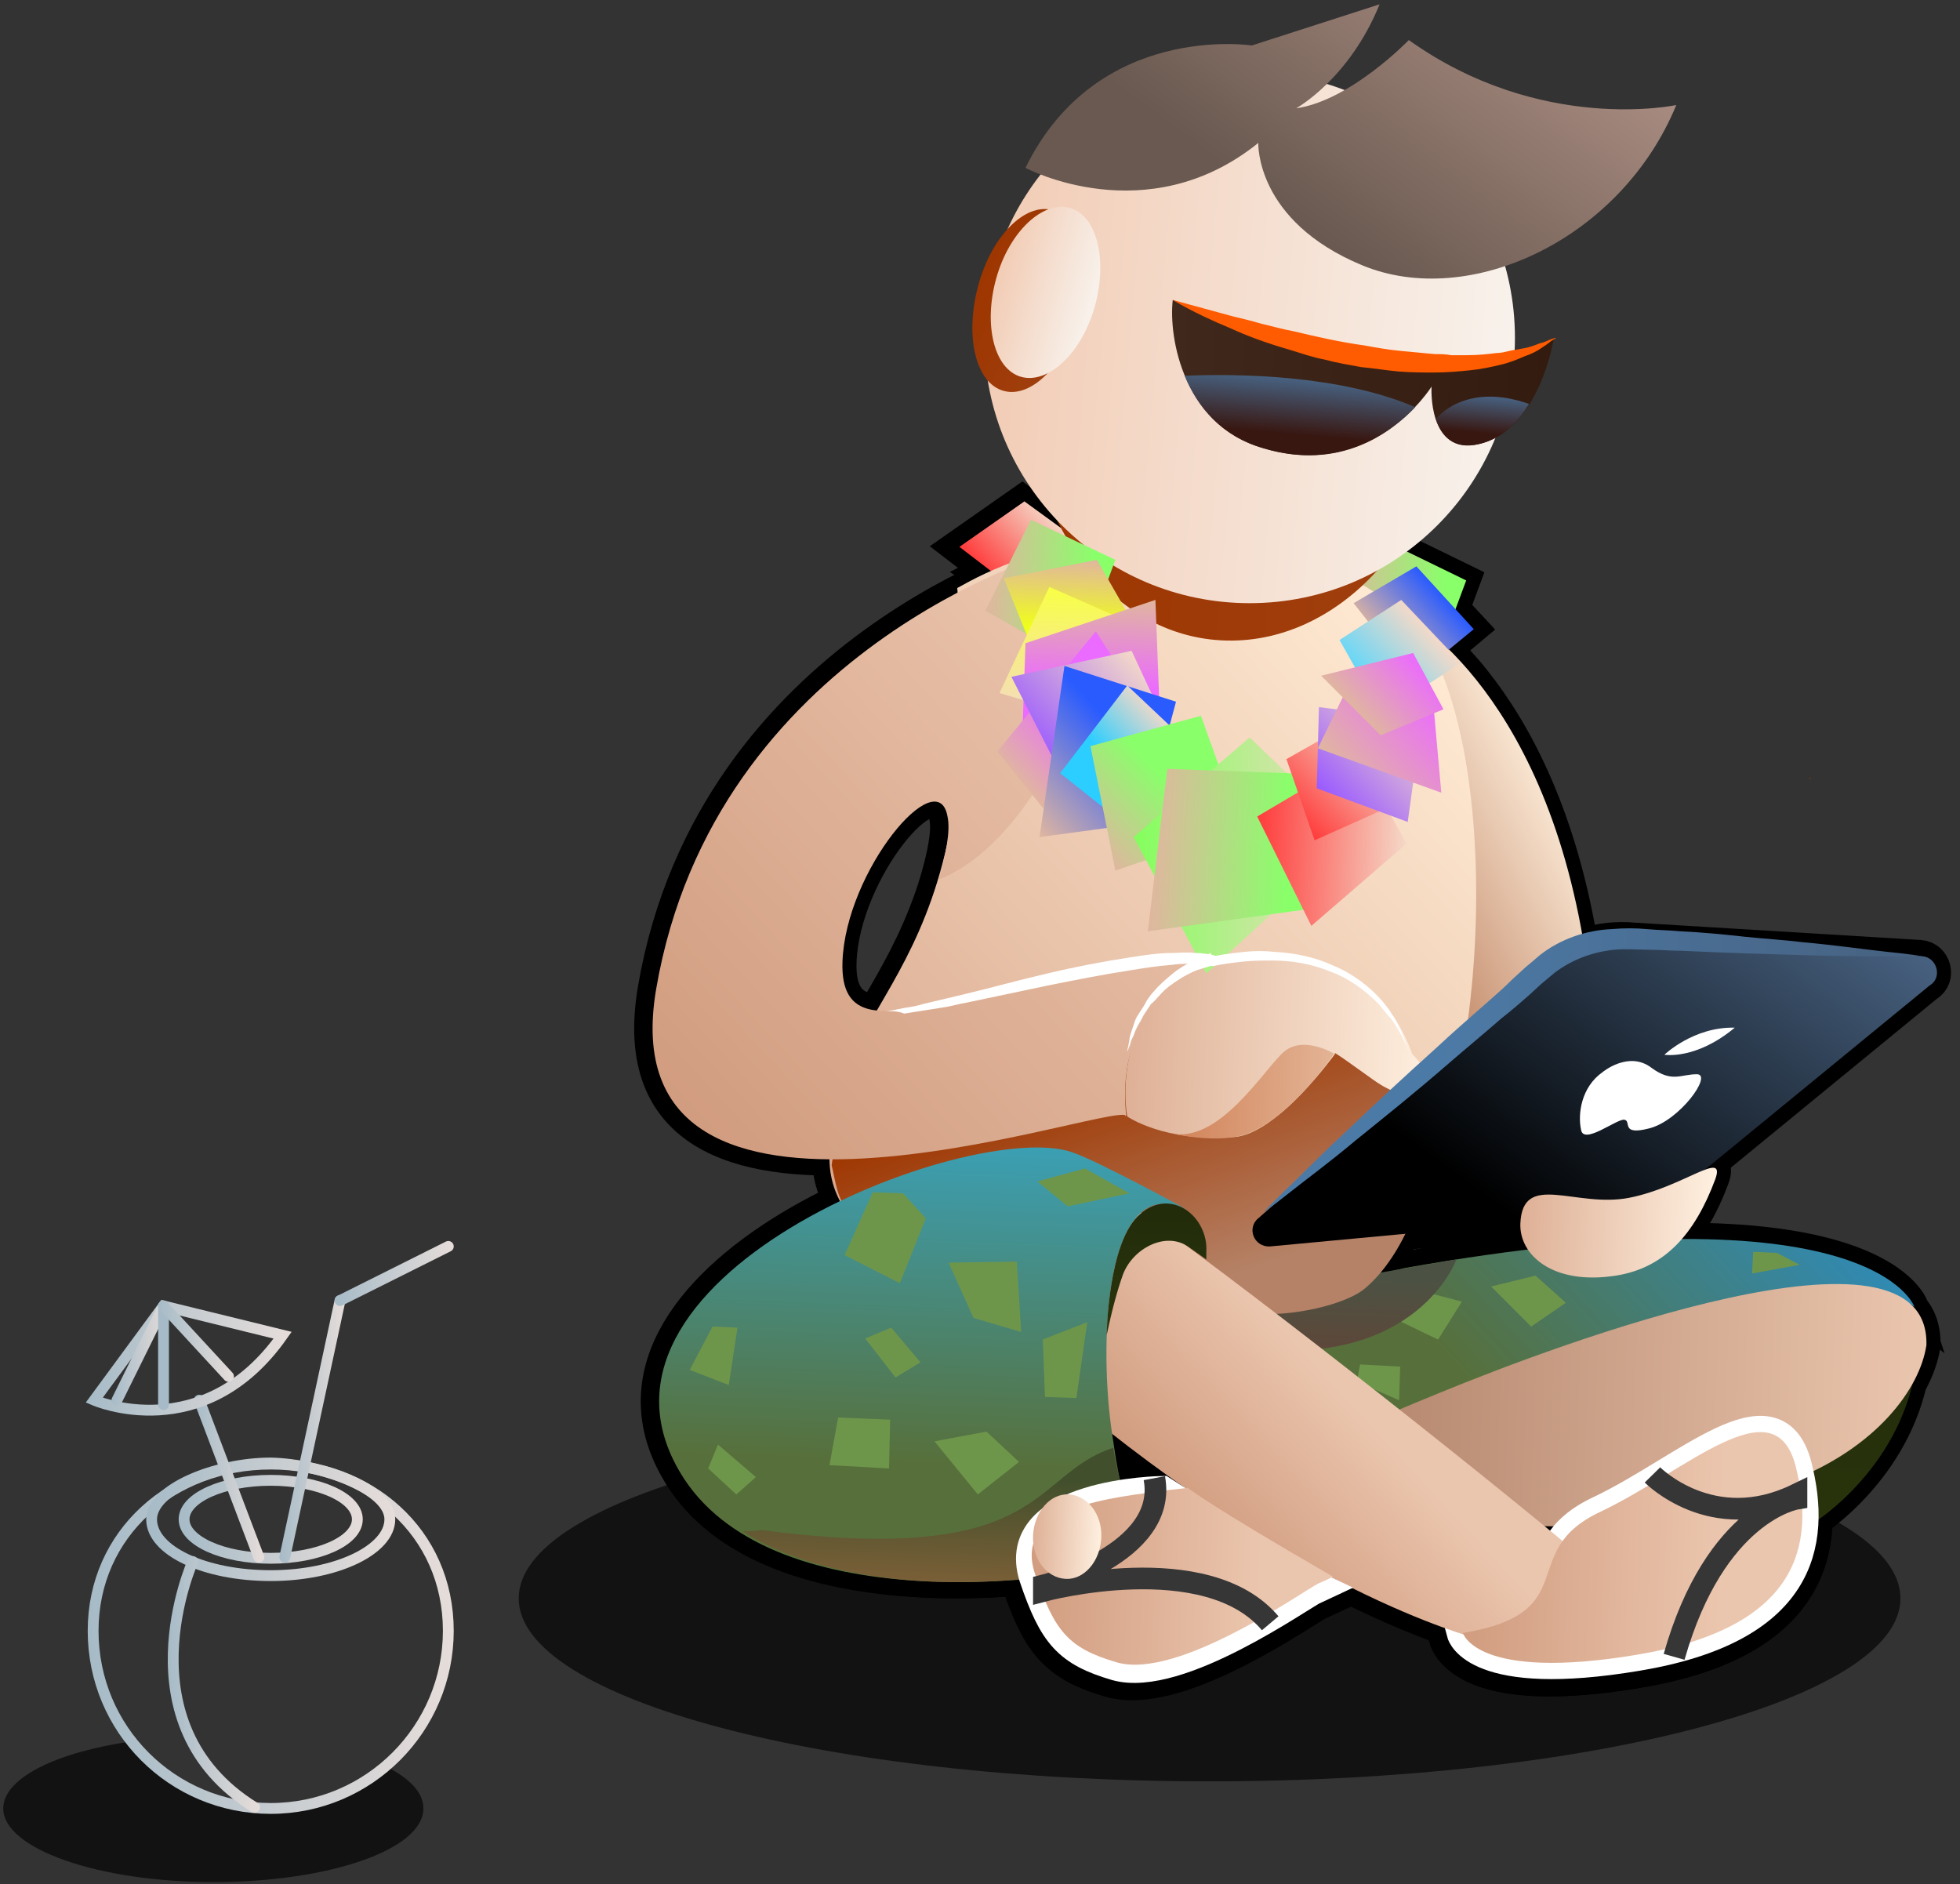 <svg width="181" height="174" viewBox="0 0 181 174" fill="none" xmlns="http://www.w3.org/2000/svg">
<rect x="0" y="0" width="181" height="174" fill="#333333" stroke="none"/>
<path d="M111.7 164.5C146.936 164.5 175.5 156.934 175.5 147.6C175.5 138.266 146.936 130.7 111.7 130.7C76.464 130.7 47.9 138.266 47.9 147.6C47.9 156.934 76.464 164.5 111.7 164.5Z" fill="#121212"/>
<path d="M127.4 49.8L123.2 58.2L131.7 63L135.2 53.6L127.4 49.8Z" fill="url(#paint0_linear)" stroke="black" stroke-width="3" stroke-miterlimit="10"/>
<path d="M88.4 50.5L94.4 55.1L98.8 49.5L94.4 46.3L88.4 50.5Z" fill="url(#paint1_linear)" stroke="black" stroke-width="3" stroke-miterlimit="10"/>
<path d="M176.8 125.6C176.8 125.6 175 131.7 166.4 135.7C166.4 135.7 167.1 137.2 167.3 140.6C167.4 140.6 175.7 135.3 176.8 125.6Z" fill="url(#paint2_linear)" stroke="black" stroke-width="3" stroke-miterlimit="10"/>
<path d="M112.1 121.4L125.8 132C125.8 132 167.9 113.8 176.6 120.7C176.6 120.7 172.9 109.4 129.5 117.1L112.1 121.4Z" fill="url(#paint3_linear)" stroke="black" stroke-width="3" stroke-miterlimit="10"/>
<path d="M132.1 140.3C150.2 142.1 157 139.9 165.3 136.7C173 133.7 177.1 128.3 177.7 124.2C178 111.2 143.5 124.2 132.8 128.6C130.8 129.4 124.9 131.9 124.9 131.9C124.9 131.9 127.7 136.3 132.1 140.3Z" fill="url(#paint4_linear)" stroke="black" stroke-width="3" stroke-miterlimit="10"/>
<path d="M127.2 121L132.6 123.7L134.8 120.2L131 119.2L127.2 121Z" fill="#6E964B" stroke="black" stroke-width="3" stroke-miterlimit="10"/>
<path d="M125.5 126L129.1 126.1L129 129.3L125.1 127.6L125.5 126Z" fill="#6E964B" stroke="black" stroke-width="3" stroke-miterlimit="10"/>
<path d="M137.5 118.8L141.2 122.5L144.4 120.3L141.6 117.8L137.5 118.8Z" fill="#6E964B" stroke="black" stroke-width="3" stroke-miterlimit="10"/>
<path d="M161.7 115.6L161.6 117.6L166 116.8L163.9 115.7L161.7 115.6Z" fill="#6E964B" stroke="black" stroke-width="3" stroke-miterlimit="10"/>
<path d="M126.8 117.6L134.3 116.3C134.3 116.3 130.7 126.4 114.9 124.5L111.6 120.4C111.6 120.4 122.6 122.5 126.8 117.6Z" fill="url(#paint5_linear)" stroke="black" stroke-width="3" stroke-miterlimit="10"/>
<path d="M134.9 150.7C134.9 150.7 136.1 155.2 151 152.7C165.9 150.2 167.5 142.6 165.6 135.2C163.6 127.8 155.6 135.7 147.6 139.5C139.7 143.3 146.2 148.9 134.9 150.7Z" fill="url(#paint6_linear)" stroke="black" stroke-width="3" stroke-miterlimit="10"/>
<path d="M101.6 127.6C101.6 127.6 102.1 142.1 106.2 143.4C110.8 144.8 110.1 135.2 110.1 135.2L101.6 127.6Z" fill="black" stroke="black" stroke-width="3" stroke-miterlimit="10"/>
<path d="M146.2 88C142.3 62.9 129 56.4 129 56.4C129 56.4 131.9 94 134 96.8C136.1 99.6 146.2 88 146.2 88Z" fill="url(#paint7_linear)" stroke="black" stroke-width="3" stroke-miterlimit="10"/>
<path d="M102.4 50.1C102.4 50.1 127.2 47 133.2 62.4C139.2 77.9 136.1 110.4 125.4 119C119.9 123.4 76.7 123 76.5 107C76.3 91 91.5 91.2 88.3 54.2C88.3 54.3 95 50.1 102.4 50.1Z" fill="url(#paint8_linear)" stroke="black" stroke-width="3" stroke-miterlimit="10"/>
<path d="M97.6 105L102.9 104.7C102.9 104.7 115.6 109.2 119.2 102.7L131.4 109.1C131.4 109.1 129.8 115.8 125.7 119.1C123.5 120.8 115.8 122.6 110.8 120.2C105.8 117.9 97.4 109.6 97.4 109.6L97.6 105Z" fill="url(#paint9_linear)" stroke="black" stroke-width="3" stroke-miterlimit="10"/>
<path d="M95.1 97.9C83.4 99.8 77.5 100.1 76.6 107.6C77.3 110.5 77.2 114.2 84.7 112.4C86.1 112.1 95.9 107.1 102 105.6C108.8 108.2 115 109.3 119.6 105.3C119.9 105 125.6 106.8 125.8 106.4C126 106.1 127.5 105.9 127.7 105.6C127.9 105.3 133.3 101.4 125.2 96.6C123.3 95.5 113.2 97.7 112.3 97.9C107.8 95.8 100.6 96.5 95.1 97.9Z" fill="url(#paint10_linear)" stroke="black" stroke-width="3" stroke-miterlimit="10"/>
<path d="M102.8 110.3C114 118.1 135.6 135.2 145.3 143.3C148.8 146.2 136.9 151.5 136.9 151.5C136.9 151.5 122.5 148.2 102.1 132.1C102.1 132.2 95.3 105.1 102.8 110.3Z" fill="url(#paint11_linear)" stroke="black" stroke-width="3" stroke-miterlimit="10"/>
<path d="M134.9 150.7C134.9 150.7 136.1 155.2 151 152.7C165.9 150.2 167.5 142.6 165.6 135.2C163.6 127.8 155.6 135.7 147.6 139.5C139.7 143.3 146.2 148.9 134.9 150.7Z" fill="url(#paint12_linear)" stroke="black" stroke-width="3" stroke-miterlimit="10"/>
<path d="M152.4 136.1C152.4 136.1 157.9 141.7 165.7 137.9V138.3C165.7 138.3 158.2 139.5 154.4 152.9" stroke="black" stroke-width="3" stroke-miterlimit="10"/>
<path d="M112.2 88.6C93.4 87 77.2 99.9 77.6 88.8C77.9 80.4 86.4 70.3 87.3 75.4C87.6 76.8 87.1 79 86.5 81.2C86.5 81.2 93.7 79.1 98.9 66.1C99.1 62 98.6 57 97 51C97 51 65.8 59.9 60.4 91.3C55.7 118.6 101.8 101.9 103.8 103C102.6 91.7 112.2 88.6 112.2 88.6Z" fill="url(#paint13_linear)" stroke="black" stroke-width="3" stroke-miterlimit="10"/>
<path d="M103.8 102.9C103.8 103 103.8 103 103.8 103.1C103.8 103 103.8 102.9 103.8 102.9Z" fill="url(#paint14_linear)" stroke="black" stroke-width="3" stroke-miterlimit="10"/>
<path d="M102.4 131.7C101.3 123.5 101.9 107.8 109.6 111.8C109.6 111.8 101.2 107.2 98.8 106.4C89.4 103.2 50.9 118.1 63 136.6C71.6 149.6 98.4 146.4 107.3 143.5C103.5 141.5 103 135.6 102.4 131.7Z" fill="url(#paint15_linear)" stroke="black" stroke-width="3" stroke-miterlimit="10"/>
<path d="M107.5 143.5C104.7 142.5 103.3 137.9 102.6 133.7C94.9 136.2 96.5 144.7 70.2 141.3C69.1 141.4 68.4 141.4 68.4 141.4C68.4 141.4 80.2 150.4 107.5 143.5Z" fill="url(#paint16_linear)" stroke="black" stroke-width="3" stroke-miterlimit="10"/>
<path d="M130.2 97.2L132.3 99.6C132.3 99.6 130.9 102.7 126.6 99.6C122.3 96.5 123.1 97.2 123.1 97.2C123.1 97.2 117.8 104.6 113.8 104.9C107.3 105.4 103.9 103 103.9 103C103.9 103 103.2 99.7 104.6 95.6C106.3 90.5 112.4 87.8 116.6 88C124.7 88.3 128.6 92.7 130.2 97.2Z" fill="url(#paint17_linear)" stroke="black" stroke-width="3" stroke-miterlimit="10"/>
<path d="M150.9 86.7L177.3 88.3C178.7 88.4 179.2 90.3 178 91L154.7 110.1C153.1 111.2 151.2 111.9 149.2 112.1L117.1 115.1C115.6 115.2 114.9 113.4 116 112.5L142.1 89.6C144.6 87.4 147.7 86.4 150.9 86.7Z" fill="url(#paint18_linear)" stroke="black" stroke-width="3" stroke-miterlimit="10"/>
<path d="M140.2 112.9C140.1 115.8 143.2 118.6 149 117.7C153.5 117 156.3 113.9 158.2 108.8C159.2 106 155.3 109.5 150.3 110.5C145.3 111.6 140.4 108.1 140.2 112.9Z" fill="url(#paint19_linear)" stroke="black" stroke-width="3" stroke-miterlimit="10"/>
<path d="M123 97.3C123 97.3 120.2 95.6 118.4 97.1C116.6 98.6 112.3 105.9 107.7 104.6C107.7 104.6 112.4 105.8 115.2 104.6C119.3 102.9 123 97.3 123 97.3Z" fill="url(#paint20_linear)" stroke="black" stroke-width="3" stroke-miterlimit="10"/>
<path d="M177.3 88.3C177.3 88.3 176.2 88.4 174.3 88.4C172.4 88.4 169.6 88.5 166.3 88.5C163 88.5 159.1 88.4 155.1 88.3C154.1 88.3 153 88.2 152 88.2C151 88.2 150 88.1 149 88.2C147.1 88.4 145.3 89 143.8 90.2L143.2 90.7L142.6 91.2L141.4 92.3C140.6 93 139.7 93.7 138.9 94.4C137.3 95.8 135.6 97.2 134 98.5C132.4 99.8 130.9 101.1 129.4 102.2C127.9 103.4 126.5 104.5 125.2 105.5C120 109.6 116.4 112.1 116.4 112.1C116.4 112.1 119.4 108.8 124.1 104.2C125.3 103 126.5 101.8 127.9 100.5C129.3 99.2 130.7 97.8 132.2 96.5C133.7 95.1 135.3 93.7 136.9 92.2C137.7 91.5 138.5 90.8 139.3 90L140.5 88.9L141.1 88.4L141.8 87.8C143.8 86.3 146.3 85.4 148.6 85.3C149.8 85.2 150.9 85.2 152 85.3C153 85.4 154.1 85.4 155.1 85.5C156.1 85.6 157.2 85.7 158.1 85.7C159.1 85.8 160 85.9 161 86C162.9 86.2 164.6 86.4 166.3 86.6C169.6 87 172.3 87.4 174.2 87.7C176.2 88.1 177.3 88.3 177.3 88.3Z" fill="black"/>
<path d="M160 94.9C156.2 94.8 153.5 97.4 153.5 97.4C153.5 97.4 156.4 97.9 160 94.9Z" fill="white" stroke="black" stroke-width="3" stroke-miterlimit="10"/>
<path d="M147.8 99C147.8 99 150.2 97 152.3 98.6C154.2 100 155 99.2 156.5 99.2C158 99.2 154.9 103.5 152.1 104.2C149.4 104.9 150.5 103.5 149.8 103.4C149.1 103.3 146 105.8 145.8 104.3C145.5 102.9 145.8 100.4 147.8 99Z" fill="white" stroke="black" stroke-width="3" stroke-miterlimit="10"/>
<path d="M102 123.3C102 123.3 102.1 114.6 105.1 112.1C108 109.6 111.4 112.4 111.2 115.6V116.3L109.5 115.1C107.4 113.7 104.4 115.3 103.5 117.7C103 119.1 102.5 120.9 102 123.3Z" fill="url(#paint21_linear)" stroke="black" stroke-width="3" stroke-miterlimit="10"/>
<path d="M80.4 110.1L77.8 115.9L82.9 118.5L85.3 112.5L83.2 110.2L80.4 110.1Z" fill="#6E964B" stroke="black" stroke-width="3" stroke-miterlimit="10"/>
<path d="M87.4 116.6L93.7 116.5L94.1 123L89.7 121.7L87.4 116.6Z" fill="#6E964B" stroke="black" stroke-width="3" stroke-miterlimit="10"/>
<path d="M79.7 123.6L82.1 122.5L84.8 125.8L82.5 127.2L79.7 123.6Z" fill="#6E964B" stroke="black" stroke-width="3" stroke-miterlimit="10"/>
<path d="M76.4 135.3L77.2 130.9L82 131.1L81.9 135.5L76.4 135.3Z" fill="#6E964B" stroke="black" stroke-width="3" stroke-miterlimit="10"/>
<path d="M66.2 133.4L69.6 136.3L67.8 138L65.2 135.6L66.2 133.4Z" fill="#6E964B" stroke="black" stroke-width="3" stroke-miterlimit="10"/>
<path d="M65.6 122.5L63.5 126.5L67.1 127.9L67.9 122.6L65.6 122.5Z" fill="#6E964B" stroke="black" stroke-width="3" stroke-miterlimit="10"/>
<path d="M86.1 133.1L90.1 137.9L93.9 135L91 132.2L86.1 133.1Z" fill="#6E964B" stroke="black" stroke-width="3" stroke-miterlimit="10"/>
<path d="M100.2 122.1L96.1 123.7L96.3 129L99.2 129.1L100.2 122.1Z" fill="#6E964B" stroke="black" stroke-width="3" stroke-miterlimit="10"/>
<path d="M100 107.9L95.6 109.1L98.4 111.4L104.1 110.2L100 107.9Z" fill="#6E964B" stroke="black" stroke-width="3" stroke-miterlimit="10"/>
<path d="M107.1 137.7C107.1 137.7 119.5 145.7 121.2 146.5C119.9 147.1 108.6 155.2 102.9 153.6C98.5 152.3 97.2 150.8 95.4 145.5C93 138 107.1 137.7 107.1 137.7Z" fill="url(#paint22_linear)" stroke="black" stroke-width="3" stroke-miterlimit="10"/>
<path d="M107.7 137.6L109.5 137.4C109.5 137.4 111.3 138.9 122.9 145.6C122.5 145.8 122.1 146 121.6 146.2C120.3 146.8 108.6 155.2 102.9 153.5C98.5 152.2 97.2 150.7 95.4 145.4C93.2 139 102.8 138.3 107.7 137.6Z" fill="url(#paint23_linear)" stroke="black" stroke-width="3" stroke-miterlimit="10"/>
<path d="M117.1 149.9C111.2 142.9 96.2 146.9 96.2 146.9V146.4C96.2 146.4 107.7 143.5 106.4 136.5" stroke="black" stroke-width="3" stroke-miterlimit="10"/>
<path d="M101.5 142C101.4 144.2 99.9 145.9 98.2 145.8C96.4 145.7 95.1 143.9 95.2 141.8C95.3 139.6 96.8 137.9 98.5 138C100.2 138.1 101.6 139.8 101.5 142Z" fill="url(#paint24_linear)" stroke="black" stroke-width="3" stroke-miterlimit="10"/>
<path d="M95 48L90.8 56.4L99.3 61.2L102.8 51.7L95 48Z" fill="url(#paint25_linear)" stroke="black" stroke-width="3" stroke-miterlimit="10"/>
<path d="M92.5 53.4L97.9 66.7L105 58.5L101.1 51.7L92.5 53.4Z" fill="url(#paint26_linear)" stroke="black" stroke-width="3" stroke-miterlimit="10"/>
<path d="M96.7 54.2L92.1 64L102.3 67L106.5 58.5L96.7 54.2Z" fill="url(#paint27_linear)" stroke="black" stroke-width="3" stroke-miterlimit="10"/>
<path d="M94.5 59.4L94.1 71.2H107.1L106.5 55.4L94.5 59.4Z" fill="url(#paint28_linear)" stroke="black" stroke-width="3" stroke-miterlimit="10"/>
<path d="M101 58.3L91.9 69.4L96.1 74.6L107.2 68.1L101 58.3Z" fill="url(#paint29_linear)" stroke="black" stroke-width="3" stroke-miterlimit="10"/>
<path d="M93.2 62.5L98.3 72.5L108.3 68.7L104.3 60.1L93.2 62.5Z" fill="url(#paint30_linear)" stroke="black" stroke-width="3" stroke-miterlimit="10"/>
<path d="M98.1 61.5L95.8 77.3L105.4 76L108.4 64.8L98.1 61.5Z" fill="url(#paint31_linear)" stroke="black" stroke-width="3" stroke-miterlimit="10"/>
<path d="M103.9 63.3L97.8 71.3L104.5 76.8L111.3 70.3L103.9 63.3Z" fill="url(#paint32_linear)" stroke="black" stroke-width="3" stroke-miterlimit="10"/>
<path d="M100.5 68.9L102.8 80.4L114.4 76.4L110.7 66.1L100.5 68.9Z" fill="url(#paint33_linear)" stroke="black" stroke-width="3" stroke-miterlimit="10"/>
<path d="M104.5 77.3L111.2 89.9L124.9 77.4L115.2 68.1L104.5 77.3Z" fill="url(#paint34_linear)" stroke="black" stroke-width="3" stroke-miterlimit="10"/>
<path d="M107.6 71L105.8 86L121 83.9L121.4 71.5L107.6 71Z" fill="url(#paint35_linear)" stroke="black" stroke-width="3" stroke-miterlimit="10"/>
<path d="M125.2 69.9L115.9 75.4L120.9 85.5L129.7 77.9L125.2 69.9Z" fill="url(#paint36_linear)" stroke="black" stroke-width="3" stroke-miterlimit="10"/>
<path d="M118.6 70.1L121.2 77.6L129.9 73.7L125.3 66.3L118.6 70.1Z" fill="url(#paint37_linear)" stroke="black" stroke-width="3" stroke-miterlimit="10"/>
<path d="M121.7 65.3L121.4 72.8L129.8 75.9L131.1 66.5L121.7 65.3Z" fill="url(#paint38_linear)" stroke="black" stroke-width="3" stroke-miterlimit="10"/>
<path d="M125.5 60.9L121.5 69.1L132.9 73.2L132.1 64.3L125.5 60.9Z" fill="url(#paint39_linear)" stroke="black" stroke-width="3" stroke-miterlimit="10"/>
<path d="M124.8 55.7L130.3 62.7L135.9 58L130.6 52.3L124.8 55.7Z" fill="url(#paint40_linear)" stroke="black" stroke-width="3" stroke-miterlimit="10"/>
<path d="M123.5 59.1L127.4 66L134.7 61.2L129.3 55.4L123.5 59.1Z" fill="url(#paint41_linear)" stroke="black" stroke-width="3" stroke-miterlimit="10"/>
<path d="M121.8 62.4L127.3 67.9L133.2 65.5L130.3 60.3L121.8 62.4Z" fill="url(#paint42_linear)" stroke="black" stroke-width="3" stroke-miterlimit="10"/>
<path d="M81.3 93.3C82 93.2 82.6 93 83.2 92.8C83.8 92.6 84.4 92.5 85.1 92.2L88.8 91C90 90.6 91.3 90.2 92.5 89.9C93.8 89.5 95 89.2 96.3 88.9C97.6 88.6 98.8 88.3 100.1 88C101.4 87.7 102.7 87.5 104 87.3C105.3 87.1 106.6 86.9 108 86.8C108.7 86.8 109.4 86.7 110.1 86.8C110.8 86.8 111.6 86.9 112.4 87.2H111.6C112.2 87.1 112.6 87 113.1 86.9C113.6 86.8 114.1 86.8 114.6 86.8C115.6 86.7 116.6 86.7 117.5 86.8C119.5 87 121.4 87.4 123.2 88.3C123.7 88.5 124.1 88.8 124.5 89C124.9 89.3 125.3 89.5 125.7 89.9C126.1 90.2 126.5 90.5 126.8 90.9C127.1 91.3 127.5 91.6 127.8 92C128.1 92.4 128.4 92.8 128.6 93.2C128.8 93.6 129.1 94 129.2 94.5C129.6 95.4 129.8 96.3 130 97.2C129.8 96.8 129.6 96.4 129.3 96C129.1 95.6 128.8 95.2 128.6 94.8C128.4 94.4 128.1 94.1 127.8 93.7C127.5 93.4 127.2 93 126.9 92.7C125.6 91.5 124.1 90.6 122.5 90C120.9 89.5 119.1 89.2 117.4 89.2C116.5 89.2 115.7 89.2 114.8 89.3C114.4 89.4 113.9 89.4 113.5 89.5C113.1 89.6 112.6 89.7 112.3 89.8L112 90L111.5 89.9C111.1 89.8 110.5 89.8 110 89.8C109.4 89.8 108.8 89.8 108.2 89.9C107 90 105.7 90.2 104.4 90.3C103.1 90.5 101.9 90.7 100.6 90.9L96.8 91.6C95.5 91.8 94.2 92 93 92.3C91.7 92.5 90.4 92.7 89.1 92.9C88.5 93 87.8 93.1 87.2 93.2L85.2 93.4C84.6 93.5 83.9 93.5 83.2 93.5C82.6 93.5 81.9 93.4 81.3 93.3Z" fill="black"/>
<path d="M112.3 90C112.3 90 112.3 90 112.2 90C112.2 90 112.1 90 111.9 90C111.6 90 111.2 90.1 110.7 90.3C110.2 90.4 109.6 90.7 109.1 91C108.5 91.3 107.9 91.7 107.4 92.2C107.1 92.4 106.9 92.7 106.6 92.9C106.3 93.2 106.1 93.4 105.9 93.7C105.7 94 105.5 94.3 105.3 94.5C105.1 94.8 105 95 104.8 95.3C104.7 95.6 104.5 95.8 104.4 96C104.3 96.2 104.2 96.4 104.2 96.6C104.1 96.9 104 97.1 104 97.1C104 97.1 104 96.9 104.1 96.6C104.1 96.4 104.2 96.2 104.2 96C104.2 95.8 104.3 95.5 104.4 95.2C104.5 94.9 104.5 94.6 104.7 94.3C104.8 94 104.9 93.6 105.1 93.3C105.3 93 105.4 92.6 105.6 92.3C105.8 92 106 91.6 106.3 91.3C106.8 90.6 107.4 90 108 89.5C108.6 89 109.2 88.5 109.8 88.2C110.4 87.9 110.9 87.6 111.2 87.5C111.4 87.4 111.5 87.4 111.7 87.3C111.8 87.3 111.9 87.2 111.9 87.2L112.3 90Z" fill="black"/>
<path d="M134.9 150.9C134.9 150.9 136.1 155.4 151 152.9C165.9 150.4 167.5 142.8 165.6 135.4C163.7 128 155.6 135.9 147.6 139.7C139.6 143.5 146.2 149.1 134.9 150.9Z" fill="url(#paint43_linear)" stroke="black" stroke-width="6" stroke-miterlimit="10"/>
<path d="M134.9 150.9C134.9 150.9 136.1 155.4 151 152.9C165.9 150.4 167.5 142.8 165.6 135.4C163.7 128 155.6 135.9 147.6 139.7C139.6 143.5 146.2 149.1 134.9 150.9Z" fill="url(#paint44_linear)" stroke="black" stroke-width="6" stroke-miterlimit="10"/>
<path d="M107.1 137.9C107.1 137.9 119.5 145.9 121.2 146.7C119.9 147.3 108.6 155.4 102.9 153.8C98.5 152.5 97.2 151 95.4 145.7C93 138.2 107.1 137.9 107.1 137.9Z" fill="url(#paint45_linear)" stroke="black" stroke-width="6" stroke-miterlimit="10"/>
<path d="M107.7 137.8L109.5 137.6C109.5 137.6 111.3 139.1 122.9 145.8C122.5 146 122.1 146.2 121.6 146.4C120.3 147 108.6 155.4 102.9 153.7C98.5 152.4 97.2 150.9 95.4 145.6C93.2 139.2 102.7 138.5 107.7 137.8Z" fill="url(#paint46_linear)" stroke="black" stroke-width="6" stroke-miterlimit="10"/>
<path d="M127.6 49.8L123.4 58.2L131.9 63L135.4 53.6L127.6 49.8Z" fill="url(#paint47_linear)"/>
<path d="M88.6 50.5L94.6 55.1L99 49.5L94.6 46.3L88.6 50.5Z" fill="url(#paint48_linear)"/>
<path d="M177 125.6C177 125.6 175.2 131.7 166.6 135.7C166.6 135.7 167.3 137.2 167.5 140.6C167.6 140.6 175.9 135.3 177 125.6Z" fill="url(#paint49_linear)"/>
<path d="M112.3 121.4L126 132C126 132 168.1 113.8 176.8 120.7C176.8 120.7 173.1 109.4 129.7 117.1L112.3 121.4Z" fill="url(#paint50_linear)"/>
<path d="M132.3 140.3C150.4 142.1 157.2 139.9 165.5 136.7C173.2 133.7 177.3 128.3 177.9 124.2C178.2 111.2 143.7 124.2 133 128.6C131 129.4 125.1 131.9 125.1 131.9C125.1 131.9 127.9 136.3 132.3 140.3Z" fill="url(#paint51_linear)"/>
<path d="M127.4 121.1L132.8 123.7L135 120.2L131.2 119.2L127.4 121.1Z" fill="#6E964B"/>
<path d="M125.6 126L129.3 126.2L129.2 129.3L125.3 127.6L125.6 126Z" fill="#6E964B"/>
<path d="M137.7 118.8L141.4 122.5L144.6 120.3L141.8 117.8L137.7 118.8Z" fill="#6E964B"/>
<path d="M161.9 115.6L161.8 117.6L166.2 116.8L164.1 115.7L161.9 115.6Z" fill="#6E964B"/>
<path d="M127 117.6L134.5 116.3C134.5 116.3 130.9 126.4 115.1 124.5L111.8 120.4C111.8 120.4 122.8 122.5 127 117.6Z" fill="url(#paint52_linear)"/>
<path d="M135.1 150.8C135.1 150.8 136.3 155.3 151.2 152.8C166.1 150.3 167.7 142.7 165.8 135.3C163.8 127.9 155.8 135.8 147.8 139.6C139.9 143.3 146.4 148.9 135.1 150.8Z" fill="url(#paint53_linear)" stroke="white" stroke-width="3" stroke-miterlimit="10"/>
<path d="M101.8 127.6C101.8 127.6 102.3 142.1 106.4 143.4C111 144.8 110.3 135.2 110.3 135.2L101.8 127.6Z" fill="black"/>
<path d="M146.4 88C142.5 62.9 129.2 56.4 129.2 56.4C129.2 56.4 132.1 94 134.2 96.8C136.3 99.6 146.4 88 146.4 88Z" fill="url(#paint54_linear)"/>
<path d="M102.5 50.2C102.5 50.2 127.3 47.1 133.3 62.5C139.3 78 136.2 110.5 125.5 119.1C120 123.5 76.8 123.1 76.6 107.1C76.4 91.1 91.6 91.3 88.4 54.3C88.5 54.3 95.1 50.1 102.5 50.2Z" fill="url(#paint55_linear)"/>
<path opacity="0.8" d="M167.1 71.8C167.1 71.9 167.1 71.9 167.1 72C167.2 71.9 167.2 71.8 167.1 71.8Z" fill="url(#paint56_linear)"/>
<path d="M97.8 105L103.1 104.7C103.1 104.7 115.8 109.2 119.4 102.7L131.6 109.1C131.6 109.1 130 115.8 125.9 119.1C123.7 120.8 116 122.6 111 120.2C106 117.9 97.6 109.6 97.6 109.6L97.8 105Z" fill="url(#paint57_linear)"/>
<path d="M95.3 97.9C83.6 99.8 77.7 100.1 76.8 107.6C77.5 110.5 77.4 114.2 84.9 112.4C86.3 112.1 96.1 107.1 102.2 105.6C109 108.2 115.2 109.3 119.8 105.3C120.1 105 125.8 106.8 126 106.4C126.2 106.1 127.7 105.9 127.9 105.6C128.1 105.3 133.5 101.4 125.4 96.6C123.5 95.5 113.4 97.7 112.5 97.9C108 95.8 100.8 96.5 95.3 97.9Z" fill="url(#paint58_linear)"/>
<path d="M103 110.3C114.2 118.1 135.8 135.2 145.5 143.3C149 146.2 137.1 151.5 137.1 151.5C137.1 151.5 122.7 148.2 102.3 132.1C102.3 132.2 95.5 105.1 103 110.3Z" fill="url(#paint59_linear)"/>
<path d="M135.1 150.8C135.1 150.8 136.3 155.3 151.2 152.8C166.1 150.3 167.7 142.7 165.8 135.3C163.8 127.9 155.8 135.8 147.8 139.6C139.9 143.3 146.4 148.9 135.1 150.8Z" fill="url(#paint60_linear)"/>
<path d="M152.6 136.2C152.6 136.2 158.1 141.8 165.9 138V138.4C165.9 138.4 158.4 139.6 154.6 153" stroke="#363636" stroke-width="2" stroke-miterlimit="10"/>
<path d="M112.4 88.6C93.6 87 77.4 99.9 77.8 88.8C78.1 80.4 86.6 70.3 87.5 75.4C87.8 76.8 87.3 79 86.7 81.2C86.7 81.2 93.9 79.1 99.1 66.1C99.3 62 98.8 57 97.2 51C97.2 51 66 59.9 60.6 91.3C55.9 118.6 102 101.9 104 103C102.8 91.7 112.4 88.6 112.4 88.6Z" fill="url(#paint61_linear)"/>
<path d="M103.9 102.9C103.9 103 103.9 103 103.9 103.1C104 103 104 102.9 103.9 102.9Z" fill="url(#paint62_linear)"/>
<path d="M134 36.4C132.8 49.9 123.1 60 112.3 59.1C101.5 58.2 93.8 46.4 95 33C96.2 19.5 105.9 9.4 116.7 10.3C127.4 11.2 135.2 22.9 134 36.4Z" fill="url(#paint63_linear)"/>
<path d="M115.4 55.7C128.931 55.7 139.9 44.731 139.9 31.2C139.9 17.669 128.931 6.7 115.4 6.7C101.869 6.7 90.9 17.669 90.9 31.2C90.9 44.731 101.869 55.7 115.4 55.7Z" fill="url(#paint64_linear)"/>
<path d="M90.3 26.5C91.5 21.9 94.6 18.7 97.2 19.4C99.8 20.1 100.8 24.4 99.6 29C98.4 33.6 95.3 36.8 92.7 36.1C90.1 35.4 89.1 31.1 90.3 26.5Z" fill="url(#paint65_linear)"/>
<path d="M101.1 28.3C99.9 32.6 96.8 35.5 94.3 34.8C91.8 34.1 90.8 30 92 25.7C93.2 21.4 96.3 18.5 98.8 19.2C101.3 19.9 102.3 24 101.1 28.3Z" fill="url(#paint66_linear)"/>
<path d="M116.2 13.2C116.2 13.2 115.9 20.4 125.8 24.5C135.7 28.6 149.7 22.1 154.8 9.7C154.8 9.7 142.3 12.4 130.1 3.7C130.1 3.7 124.7 9.3 119.7 10C119.7 10 124.6 7.3 127.4 0.4L115.6 4.2C115.6 4.2 101.3 2 94.7 15.5C94.7 15.5 105.9 21.5 116.2 13.2Z" fill="url(#paint67_linear)"/>
<path d="M108.3 27.7C108.3 27.7 132.1 37.9 143.5 31.2C143.5 31.2 142.2 39.7 136.6 41C131.8 42.1 132.2 35.7 132.2 35.7C132.2 35.7 126.8 44.4 116.7 41.4C109.3 39.3 107.9 31.2 108.3 27.7Z" fill="url(#paint68_linear)"/>
<path d="M109.4 34.7C110.6 37.6 112.8 40.3 116.7 41.4C123.7 43.5 128.4 40 130.7 37.6C123.7 34.6 114.3 34.5 109.4 34.7Z" fill="url(#paint69_linear)"/>
<path d="M132.6 38.7C133.1 40.2 134.2 41.6 136.6 41C138.7 40.5 140.2 39 141.2 37.3C135.2 35.2 132.6 38.7 132.6 38.7Z" fill="url(#paint70_linear)"/>
<path d="M102.6 131.7C101.5 123.5 102.1 107.8 109.8 111.8C109.8 111.8 101.4 107.2 99 106.4C89.6 103.2 51.1 118.1 63.2 136.6C71.8 149.6 98.6 146.4 107.5 143.5C103.7 141.5 103.2 135.6 102.6 131.7Z" fill="url(#paint71_linear)"/>
<path d="M107.7 143.5C104.9 142.5 103.5 137.9 102.8 133.7C95.1 136.2 96.7 144.7 70.4 141.3C69.3 141.4 68.6 141.4 68.6 141.4C68.6 141.4 80.4 150.4 107.7 143.5Z" fill="url(#paint72_linear)"/>
<path d="M130.4 97.3L132.5 99.7C132.5 99.7 131.1 102.8 126.8 99.7C122.5 96.6 123.3 97.3 123.3 97.3C123.3 97.3 118 104.7 114 105C107.5 105.5 104.1 103.1 104.1 103.1C104.1 103.1 103.4 99.8 104.8 95.7C106.5 90.6 112.6 87.9 116.8 88.1C124.9 88.3 128.8 92.7 130.4 97.3Z" fill="url(#paint73_linear)"/>
<path d="M151.1 86.7L177.5 88.3C178.9 88.4 179.4 90.3 178.2 91L154.9 110.1C153.3 111.2 151.4 111.9 149.4 112.1L117.3 115.1C115.8 115.2 115.1 113.4 116.2 112.5L142.3 89.6C144.8 87.4 147.9 86.4 151.1 86.7Z" fill="url(#paint74_linear)"/>
<path d="M140.4 113C140.3 115.9 143.4 118.7 149.2 117.8C153.7 117.1 156.5 114 158.4 108.9C159.4 106.1 155.5 109.6 150.5 110.6C145.5 111.6 140.6 108.1 140.4 113Z" fill="url(#paint75_linear)"/>
<path d="M123.2 97.3C123.2 97.3 120.4 95.6 118.6 97.1C116.8 98.6 112.5 105.9 107.9 104.6C107.9 104.6 112.6 105.8 115.4 104.6C119.5 102.9 123.2 97.3 123.2 97.3Z" fill="url(#paint76_linear)"/>
<path d="M108.3 27.7C108.3 27.7 110.5 28.3 113.8 29.2C114.6 29.4 115.5 29.6 116.5 29.9C117.4 30.1 118.4 30.4 119.5 30.6C121.6 31.1 123.8 31.6 126 31.9C127.1 32.1 128.2 32.3 129.3 32.4C130.4 32.5 131.5 32.6 132.5 32.7C133 32.7 133.5 32.7 134 32.8C134.5 32.8 135 32.8 135.5 32.8C136.5 32.8 137.4 32.7 138.2 32.6C138.6 32.6 139 32.5 139.4 32.4C139.8 32.3 140.1 32.3 140.5 32.2C141.2 32.1 141.7 31.9 142.2 31.7C142.7 31.6 143 31.4 143.3 31.3C143.6 31.2 143.7 31.2 143.7 31.2C143.7 31.2 143.6 31.3 143.4 31.4C143.2 31.5 142.9 31.8 142.4 32.1C142 32.4 141.4 32.7 140.8 32.9C140.1 33.2 139.4 33.5 138.5 33.7C137.7 33.9 136.7 34.1 135.7 34.2C134.7 34.3 133.6 34.4 132.5 34.4C131.4 34.4 130.3 34.4 129.1 34.3C128 34.2 126.8 34 125.7 33.9C124.6 33.7 123.4 33.5 122.3 33.2C121.2 33 120.1 32.6 119.1 32.3C117 31.7 115.1 31 113.6 30.3C110.2 28.9 108.3 27.7 108.3 27.7Z" fill="#FF5B00"/>
<path d="M177.5 88.3C177.5 88.3 176.4 88.3 174.5 88.3C172.6 88.3 169.8 88.3 166.5 88.2C163.2 88.1 159.4 88 155.3 87.8C154.3 87.8 153.2 87.7 152.2 87.7C151.2 87.7 150.1 87.6 149.1 87.7C147.1 87.9 145.2 88.6 143.6 89.8L143 90.3L142.4 90.8L141.2 91.9C140.4 92.6 139.6 93.3 138.7 94C137.1 95.4 135.4 96.8 133.9 98.1C130.8 100.8 127.8 103.2 125.2 105.3C122.7 107.4 120.5 109 119 110.2C117.5 111.4 116.6 112 116.6 112C116.6 112 117.4 111.2 118.7 109.9C120.1 108.6 122 106.6 124.4 104.4C126.8 102.1 129.6 99.5 132.6 96.8C134.1 95.4 135.7 94 137.3 92.6C138.1 91.9 138.9 91.2 139.7 90.4L140.9 89.3L141.5 88.8L142.2 88.2C144.1 86.7 146.5 85.9 148.8 85.8C149.9 85.7 151.1 85.7 152.1 85.8C153.2 85.9 154.2 85.9 155.2 86C157.3 86.1 159.3 86.3 161.1 86.5C163 86.7 164.8 86.8 166.4 87C169.7 87.3 172.4 87.7 174.3 87.9C176.4 88.1 177.5 88.3 177.5 88.3Z" fill="url(#paint77_linear)"/>
<path d="M160.2 94.9C156.4 94.8 153.7 97.4 153.7 97.4C153.7 97.4 156.6 97.9 160.2 94.9Z" fill="white"/>
<path d="M148 99C148 99 150.4 97 152.5 98.6C154.4 100 155.2 99.2 156.7 99.2C158.2 99.2 155.1 103.5 152.3 104.2C149.6 104.9 150.7 103.5 150 103.4C149.3 103.3 146.2 105.8 146 104.3C145.7 102.9 146 100.4 148 99Z" fill="white"/>
<path d="M102.2 123.3C102.2 123.3 102.3 114.6 105.3 112.1C108.2 109.6 111.6 112.4 111.4 115.6V116.3L109.7 115.1C107.6 113.7 104.6 115.3 103.7 117.7C103.2 119.1 102.7 120.9 102.2 123.3Z" fill="url(#paint78_linear)"/>
<path d="M80.6 110.1L78 115.9L83.1 118.5L85.5 112.5L83.4 110.2L80.6 110.1Z" fill="#6E964B"/>
<path d="M87.6 116.6L93.9 116.5L94.3 123L89.9 121.7L87.6 116.6Z" fill="#6E964B"/>
<path d="M79.9 123.6L82.3 122.6L85 125.8L82.7 127.2L79.9 123.6Z" fill="#6E964B"/>
<path d="M76.6 135.3L77.4 130.9L82.2 131.1L82.1 135.6L76.6 135.3Z" fill="#6E964B"/>
<path d="M66.3 133.4L69.8 136.4L68 138L65.4 135.6L66.3 133.4Z" fill="#6E964B"/>
<path d="M65.8 122.5L63.7 126.5L67.3 127.9L68.1 122.6L65.8 122.5Z" fill="#6E964B"/>
<path d="M86.3 133.1L90.3 138L94.1 135L91.1 132.2L86.3 133.1Z" fill="#6E964B"/>
<path d="M100.4 122.1L96.3 123.7L96.5 129L99.4 129.1L100.4 122.1Z" fill="#6E964B"/>
<path d="M100.2 107.9L95.8 109.1L98.6 111.4L104.3 110.2L100.2 107.9Z" fill="#6E964B"/>
<path d="M107.3 137.8C107.3 137.8 119.7 145.8 121.4 146.6C120.1 147.2 108.8 155.3 103.1 153.7C98.7 152.4 97.4 150.9 95.6 145.6C93.2 138 107.3 137.8 107.3 137.8Z" fill="url(#paint79_linear)" stroke="white" stroke-width="3" stroke-miterlimit="10"/>
<path d="M107.9 137.6L109.7 137.4C109.7 137.4 111.5 138.9 123.1 145.6C122.7 145.8 122.3 146 121.8 146.2C120.5 146.8 108.8 155.2 103.1 153.5C98.7 152.2 97.4 150.7 95.6 145.4C93.4 139 102.9 138.3 107.9 137.6Z" fill="url(#paint80_linear)"/>
<path d="M117.3 149.9C111.4 142.9 96.4 146.9 96.4 146.9V146.4C96.4 146.4 107.9 143.5 106.6 136.5" stroke="#363636" stroke-width="2" stroke-miterlimit="10"/>
<path d="M101.7 142C101.6 144.2 100.1 145.9 98.4 145.8C96.6 145.7 95.3 143.9 95.4 141.8C95.5 139.6 97 137.9 98.7 138C100.4 138.1 101.8 139.8 101.7 142Z" fill="url(#paint81_linear)"/>
<path d="M95.2 48L91 56.4L99.5 61.2L103 51.7L95.2 48Z" fill="url(#paint82_linear)"/>
<path d="M92.7 53.4L98.1 66.7L105.2 58.5L101.3 51.7L92.7 53.4Z" fill="url(#paint83_linear)"/>
<path d="M96.9 54.2L92.3 64L102.5 67L106.7 58.5L96.9 54.2Z" fill="url(#paint84_linear)"/>
<path d="M94.7 59.4L94.3 71.2H107.3L106.7 55.4L94.7 59.4Z" fill="url(#paint85_linear)"/>
<path d="M101.2 58.3L92.1 69.4L96.3 74.6L107.4 68.1L101.2 58.3Z" fill="url(#paint86_linear)"/>
<path d="M93.4 62.5L98.5 72.5L108.5 68.7L104.5 60.1L93.4 62.5Z" fill="url(#paint87_linear)"/>
<path d="M98.3 61.5L96 77.3L105.6 76L108.6 64.8L98.3 61.5Z" fill="url(#paint88_linear)"/>
<path d="M104.1 63.3L97.9 71.4L104.7 76.8L111.5 70.3L104.1 63.3Z" fill="url(#paint89_linear)"/>
<path d="M100.7 68.9L103 80.4L114.6 76.4L110.9 66.1L100.7 68.9Z" fill="url(#paint90_linear)"/>
<path d="M104.7 77.3L111.4 89.9L125.1 77.4L115.4 68.1L104.7 77.3Z" fill="url(#paint91_linear)"/>
<path d="M107.8 71L106 86L121.2 83.9L121.6 71.5L107.8 71Z" fill="url(#paint92_linear)"/>
<path d="M125.4 69.9L116.1 75.4L121.1 85.5L129.9 77.9L125.4 69.9Z" fill="url(#paint93_linear)"/>
<path d="M118.8 70.1L121.4 77.6L130.1 73.7L125.5 66.3L118.8 70.1Z" fill="url(#paint94_linear)"/>
<path d="M121.8 65.3L121.6 72.8L130 75.9L131.3 66.5L121.8 65.3Z" fill="url(#paint95_linear)"/>
<path d="M125.7 60.9L121.7 69.1L133.1 73.2L132.3 64.3L125.7 60.9Z" fill="url(#paint96_linear)"/>
<path d="M125 55.7L130.5 62.7L136.1 58.1L130.8 52.3L125 55.7Z" fill="url(#paint97_linear)"/>
<path d="M123.7 59.1L127.6 66L134.9 61.2L129.4 55.4L123.7 59.1Z" fill="url(#paint98_linear)"/>
<path d="M122 62.4L127.5 67.9L133.3 65.5L130.5 60.3L122 62.4Z" fill="url(#paint99_linear)"/>
<path d="M81.5 93.4C82.2 93.4 82.8 93.2 83.4 93.1C84 93 84.7 92.9 85.3 92.7L89.1 91.8C91.6 91.2 94.1 90.5 96.7 89.9C99.2 89.3 101.8 88.8 104.4 88.4C105.7 88.2 107 88 108.3 88C109 88 109.6 87.9 110.3 88C111 88 111.7 88.1 112.4 88.3H112.1C113.1 88.1 114 88 114.9 87.9C115.8 87.8 116.8 87.8 117.7 87.9C119.6 88 121.5 88.4 123.2 89.2C124.9 89.9 126.5 91.1 127.7 92.5C128 92.9 128.3 93.2 128.5 93.6C128.8 94 129 94.4 129.2 94.8C129.6 95.6 129.9 96.5 130.2 97.4C129.9 96.5 129.5 95.7 129 94.9C128.8 94.5 128.5 94.1 128.2 93.8C127.9 93.4 127.6 93.1 127.3 92.7C126 91.4 124.5 90.3 122.8 89.7C121.1 89 119.3 88.7 117.5 88.7C116.6 88.7 115.7 88.7 114.8 88.8C113.9 88.9 113 89 112.1 89.2H112H111.9C111.4 89 110.7 89 110.1 89C109.5 89 108.8 89 108.2 89.1C106.9 89.2 105.6 89.4 104.4 89.6C101.8 90 99.3 90.5 96.8 91L89.2 92.6C88.6 92.7 87.9 92.9 87.3 93L85.4 93.3C84.8 93.4 84.1 93.5 83.5 93.6C82.8 93.3 82.1 93.4 81.5 93.4Z" fill="white"/>
<path d="M112.3 89.1C112.3 89.1 112.1 89.1 111.8 89.2C111.5 89.3 111.1 89.4 110.5 89.6C110 89.8 109.4 90.1 108.8 90.5C108.2 90.9 107.6 91.3 107.1 91.9C106.8 92.2 106.6 92.5 106.3 92.7C106.1 93 105.9 93.3 105.7 93.6C105.5 93.9 105.4 94.2 105.2 94.5C105 94.8 104.9 95.1 104.8 95.3C104.7 95.6 104.6 95.8 104.5 96C104.4 96.2 104.4 96.4 104.3 96.6C104.2 96.9 104.1 97.1 104.1 97.1C104.1 97.1 104.1 96.9 104.2 96.6C104.2 96.4 104.3 96.2 104.3 96C104.3 95.8 104.4 95.5 104.5 95.2C104.6 94.9 104.7 94.6 104.8 94.3C104.9 94 105.1 93.7 105.3 93.4C105.5 93.1 105.7 92.8 105.9 92.4C106.1 92.1 106.3 91.8 106.6 91.5C107.1 90.9 107.7 90.4 108.3 89.9C108.9 89.4 109.5 89.1 110 88.8C110.5 88.5 111 88.3 111.3 88.2C111.6 88.1 111.9 88 111.8 88L112.3 89.1Z" fill="white"/>
<path d="M35.6 163.1C32.7 165.5 29.1 167 25 167C19.8 167 15.2 164.6 12.2 160.8C5.2 161.8 0.3 164.2 0.3 167C0.3 170.7 9 173.8 19.7 173.8C30.4 173.8 39.1 170.8 39.1 167C39.1 165.5 37.8 164.2 35.6 163.1Z" fill="#121212"/>
<path d="M41.4 150.6C41.4 159.6 34.1 167 25 167C15.9 167 8.6 159.7 8.6 150.6C8.6 141.6 15.9 135.2 25 135.2C34.1 135.2 41.4 141.5 41.4 150.6Z" stroke="url(#paint100_linear)" stroke-miterlimit="10" stroke-linecap="round"/>
<path d="M36 140.3C36 143.1 31.1 145.5 25 145.5C18.9 145.5 14 143.2 14 140.3C14 137.5 19.9 135.1 25 135.1C29.7 135.2 36 137.5 36 140.3Z" stroke="url(#paint101_linear)" stroke-miterlimit="10" stroke-linecap="round"/>
<path d="M17.8 144.2C17.8 144.2 11.1 159.2 23.5 166.9" stroke="url(#paint102_linear)" stroke-miterlimit="10" stroke-linecap="round"/>
<path d="M25 143.9C29.418 143.9 33 142.288 33 140.3C33 138.312 29.418 136.7 25 136.7C20.582 136.7 17 138.312 17 140.3C17 142.288 20.582 143.9 25 143.9Z" stroke="url(#paint103_linear)" stroke-miterlimit="10" stroke-linecap="round"/>
<path d="M23.9 143.8L18.4 129.3" stroke="url(#paint104_linear)" stroke-miterlimit="10" stroke-linecap="round"/>
<path d="M15.1 120.6L8.7 129.3C8.7 129.3 18.8 133.7 26.1 123.3L15.1 120.6Z" stroke="url(#paint105_linear)" stroke-miterlimit="10" stroke-linecap="round"/>
<path d="M10.8 129.3L15.1 120.6" stroke="url(#paint106_linear)" stroke-miterlimit="10" stroke-linecap="round"/>
<path d="M15.1 120.6V129.7" stroke="url(#paint107_linear)" stroke-miterlimit="10" stroke-linecap="round"/>
<path d="M15.1 120.6L21.1 127.1" stroke="url(#paint108_linear)" stroke-miterlimit="10" stroke-linecap="round"/>
<path d="M26.3 143.8L31.4 120.1" stroke="url(#paint109_linear)" stroke-miterlimit="10" stroke-linecap="round"/>
<path d="M31.4 120.1L41.4 115.1" stroke="url(#paint110_linear)" stroke-miterlimit="10" stroke-linecap="round"/>
<defs>
<linearGradient id="paint0_linear" x1="123.306" y1="56.177" x2="135.124" y2="56.619" gradientUnits="userSpaceOnUse">
<stop stop-color="#E0B69F"/>
<stop offset="0.837" stop-color="#89FF6A"/>
</linearGradient>
<linearGradient id="paint1_linear" x1="90.979" y1="53.225" x2="97.064" y2="47.578" gradientUnits="userSpaceOnUse">
<stop stop-color="#FF3B3B"/>
<stop offset="1" stop-color="#F4D9C8"/>
</linearGradient>
<linearGradient id="paint2_linear" x1="171.28" y1="140.747" x2="171.853" y2="125.383" gradientUnits="userSpaceOnUse">
<stop offset="0.272" stop-color="#28330C"/>
<stop offset="1" stop-color="#222B0A"/>
</linearGradient>
<linearGradient id="paint3_linear" x1="126.836" y1="137.289" x2="162.009" y2="104.648" gradientUnits="userSpaceOnUse">
<stop offset="0.272" stop-color="#57703B"/>
<stop offset="1" stop-color="#90B363"/>
</linearGradient>
<linearGradient id="paint4_linear" x1="125.018" y1="128.581" x2="177.418" y2="130.537" gradientUnits="userSpaceOnUse">
<stop stop-color="#B3856C"/>
<stop offset="1" stop-color="#EBC6AE"/>
</linearGradient>
<linearGradient id="paint5_linear" x1="122.727" y1="124.881" x2="123.065" y2="115.841" gradientUnits="userSpaceOnUse">
<stop stop-color="#5E4739"/>
<stop offset="0.768" stop-color="#4C5243"/>
</linearGradient>
<linearGradient id="paint6_linear" x1="135.265" y1="142.209" x2="166.184" y2="143.363" gradientUnits="userSpaceOnUse">
<stop stop-color="#D19C7F"/>
<stop offset="0.768" stop-color="#EBC6AE"/>
</linearGradient>
<linearGradient id="paint7_linear" x1="125.409" y1="80.517" x2="141.784" y2="71.861" gradientUnits="userSpaceOnUse">
<stop stop-color="#C28867"/>
<stop offset="1" stop-color="#F8E4D0"/>
</linearGradient>
<linearGradient id="paint8_linear" x1="78.696" y1="112.777" x2="133.87" y2="61.576" gradientUnits="userSpaceOnUse">
<stop stop-color="#D9A88D"/>
<stop offset="1" stop-color="#FFEAD3"/>
</linearGradient>
<linearGradient id="paint9_linear" x1="109.441" y1="95.144" x2="117.004" y2="116.599" gradientUnits="userSpaceOnUse">
<stop stop-color="#9E3600"/>
<stop offset="1" stop-color="#B58267"/>
</linearGradient>
<linearGradient id="paint10_linear" x1="100.737" y1="98.212" x2="108.301" y2="119.668" gradientUnits="userSpaceOnUse">
<stop stop-color="#9E3600"/>
<stop offset="1" stop-color="#B58267"/>
</linearGradient>
<linearGradient id="paint11_linear" x1="109.679" y1="140.281" x2="127.318" y2="123.911" gradientUnits="userSpaceOnUse">
<stop stop-color="#D19C7F"/>
<stop offset="0.768" stop-color="#EBC6AE"/>
</linearGradient>
<linearGradient id="paint12_linear" x1="135.265" y1="142.209" x2="166.184" y2="143.363" gradientUnits="userSpaceOnUse">
<stop stop-color="#D19C7F"/>
<stop offset="0.768" stop-color="#EBC6AE"/>
</linearGradient>
<linearGradient id="paint13_linear" x1="65.481" y1="105.607" x2="109.704" y2="64.567" gradientUnits="userSpaceOnUse">
<stop stop-color="#D19C7F"/>
<stop offset="1" stop-color="#EBC6AE"/>
</linearGradient>
<linearGradient id="paint14_linear" x1="-nan" y1="-nan" x2="-nan" y2="-nan" gradientUnits="userSpaceOnUse">
<stop stop-color="#D19C7F"/>
<stop offset="1" stop-color="#EBC6AE"/>
</linearGradient>
<linearGradient id="paint15_linear" x1="84.281" y1="145.977" x2="85.787" y2="105.641" gradientUnits="userSpaceOnUse">
<stop offset="0.272" stop-color="#57703B"/>
<stop offset="1" stop-color="#90B363"/>
</linearGradient>
<linearGradient id="paint16_linear" x1="87.783" y1="146.161" x2="88.267" y2="133.182" gradientUnits="userSpaceOnUse">
<stop stop-color="#7A5F37"/>
<stop offset="0.768" stop-color="#414F2C"/>
</linearGradient>
<linearGradient id="paint17_linear" x1="103.755" y1="96.143" x2="132.338" y2="97.21" gradientUnits="userSpaceOnUse">
<stop stop-color="#DEB096"/>
<stop offset="1" stop-color="#FFF0E0"/>
</linearGradient>
<linearGradient id="paint18_linear" x1="130.371" y1="124.954" x2="163.82" y2="78.329" gradientUnits="userSpaceOnUse">
<stop offset="0.272"/>
<stop offset="1" stop-color="#476180"/>
</linearGradient>
<linearGradient id="paint19_linear" x1="140.25" y1="112.435" x2="158.151" y2="113.103" gradientUnits="userSpaceOnUse">
<stop stop-color="#DEB096"/>
<stop offset="1" stop-color="#FFF0E0"/>
</linearGradient>
<linearGradient id="paint20_linear" x1="107.808" y1="100.477" x2="122.843" y2="101.038" gradientUnits="userSpaceOnUse">
<stop stop-color="#D18156"/>
<stop offset="1" stop-color="#E3B496"/>
</linearGradient>
<linearGradient id="paint21_linear" x1="106.491" y1="123.458" x2="106.952" y2="111.121" gradientUnits="userSpaceOnUse">
<stop offset="0.272" stop-color="#28330C"/>
<stop offset="1" stop-color="#222B0A"/>
</linearGradient>
<linearGradient id="paint22_linear" x1="95.037" y1="145.37" x2="121.18" y2="146.346" gradientUnits="userSpaceOnUse">
<stop stop-color="#D19C7F"/>
<stop offset="0.768" stop-color="#EBC6AE"/>
</linearGradient>
<linearGradient id="paint23_linear" x1="94.99" y1="145.158" x2="122.882" y2="146.2" gradientUnits="userSpaceOnUse">
<stop stop-color="#D19C7F"/>
<stop offset="0.768" stop-color="#EBC6AE"/>
</linearGradient>
<linearGradient id="paint24_linear" x1="95.153" y1="141.755" x2="101.54" y2="141.994" gradientUnits="userSpaceOnUse">
<stop stop-color="#DEB096"/>
<stop offset="1" stop-color="#FFF0E0"/>
</linearGradient>
<linearGradient id="paint25_linear" x1="90.905" y1="54.33" x2="102.723" y2="54.771" gradientUnits="userSpaceOnUse">
<stop stop-color="#E0B69F"/>
<stop offset="0.837" stop-color="#89FF6A"/>
</linearGradient>
<linearGradient id="paint26_linear" x1="98.89" y1="51.574" x2="98.325" y2="66.698" gradientUnits="userSpaceOnUse">
<stop stop-color="#E0B69F"/>
<stop offset="0.432" stop-color="#F0FF19"/>
</linearGradient>
<linearGradient id="paint27_linear" x1="99.546" y1="54.327" x2="99.078" y2="66.866" gradientUnits="userSpaceOnUse">
<stop stop-color="#F8FF45"/>
<stop offset="1" stop-color="#F4D9C8"/>
</linearGradient>
<linearGradient id="paint28_linear" x1="101.193" y1="55.219" x2="100.588" y2="71.403" gradientUnits="userSpaceOnUse">
<stop stop-color="#E0B69F"/>
<stop offset="0.52" stop-color="#EB6AFF"/>
</linearGradient>
<linearGradient id="paint29_linear" x1="94.101" y1="72.497" x2="104.9" y2="62.475" gradientUnits="userSpaceOnUse">
<stop stop-color="#E0B69F"/>
<stop offset="0.552" stop-color="#EB6AFF"/>
</linearGradient>
<linearGradient id="paint30_linear" x1="95.963" y1="69.986" x2="105.376" y2="61.251" gradientUnits="userSpaceOnUse">
<stop stop-color="#9959FF"/>
<stop offset="1" stop-color="#F4D9C8"/>
</linearGradient>
<linearGradient id="paint31_linear" x1="94.312" y1="75.632" x2="107.28" y2="63.597" gradientUnits="userSpaceOnUse">
<stop stop-color="#E0B69F"/>
<stop offset="0.674" stop-color="#295BFF"/>
</linearGradient>
<linearGradient id="paint32_linear" x1="100.095" y1="73.866" x2="107.885" y2="66.637" gradientUnits="userSpaceOnUse">
<stop offset="0.377" stop-color="#2BCEFF"/>
<stop offset="1" stop-color="#F4D9C8"/>
</linearGradient>
<linearGradient id="paint33_linear" x1="101.056" y1="78.559" x2="112.415" y2="68.017" gradientUnits="userSpaceOnUse">
<stop stop-color="#E0B69F"/>
<stop offset="0.589" stop-color="#89FF6A"/>
</linearGradient>
<linearGradient id="paint34_linear" x1="104.439" y1="78.682" x2="124.806" y2="79.442" gradientUnits="userSpaceOnUse">
<stop stop-color="#82FF5C"/>
<stop offset="1" stop-color="#F4D9C8"/>
</linearGradient>
<linearGradient id="paint35_linear" x1="106.1" y1="78.477" x2="121.138" y2="79.039" gradientUnits="userSpaceOnUse">
<stop stop-color="#E0B69F"/>
<stop offset="0.837" stop-color="#89FF6A"/>
</linearGradient>
<linearGradient id="paint36_linear" x1="115.825" y1="77.415" x2="129.723" y2="77.934" gradientUnits="userSpaceOnUse">
<stop stop-color="#FF3B3B"/>
<stop offset="1" stop-color="#F4D9C8"/>
</linearGradient>
<linearGradient id="paint37_linear" x1="119.748" y1="76.061" x2="127.619" y2="68.756" gradientUnits="userSpaceOnUse">
<stop stop-color="#FF3B3B"/>
<stop offset="1" stop-color="#F4D9C8"/>
</linearGradient>
<linearGradient id="paint38_linear" x1="122.279" y1="73.775" x2="130.64" y2="66.015" gradientUnits="userSpaceOnUse">
<stop stop-color="#9959FF"/>
<stop offset="1" stop-color="#F4D9C8"/>
</linearGradient>
<linearGradient id="paint39_linear" x1="124.031" y1="71.829" x2="132.093" y2="64.347" gradientUnits="userSpaceOnUse">
<stop stop-color="#E0B69F"/>
<stop offset="1" stop-color="#EB6AFF"/>
</linearGradient>
<linearGradient id="paint40_linear" x1="127.452" y1="59.607" x2="132.792" y2="54.651" gradientUnits="userSpaceOnUse">
<stop stop-color="#E0B69F"/>
<stop offset="1" stop-color="#295BFF"/>
</linearGradient>
<linearGradient id="paint41_linear" x1="125.258" y1="63.72" x2="131.57" y2="57.862" gradientUnits="userSpaceOnUse">
<stop stop-color="#4FD6FF"/>
<stop offset="1" stop-color="#F4D9C8"/>
</linearGradient>
<linearGradient id="paint42_linear" x1="125.171" y1="66.024" x2="130.754" y2="60.844" gradientUnits="userSpaceOnUse">
<stop stop-color="#E0B69F"/>
<stop offset="1" stop-color="#EB6AFF"/>
</linearGradient>
<linearGradient id="paint43_linear" x1="135.259" y1="142.39" x2="166.177" y2="143.544" gradientUnits="userSpaceOnUse">
<stop stop-color="#D19C7F"/>
<stop offset="0.768" stop-color="#EBC6AE"/>
</linearGradient>
<linearGradient id="paint44_linear" x1="135.259" y1="142.39" x2="166.177" y2="143.544" gradientUnits="userSpaceOnUse">
<stop stop-color="#D19C7F"/>
<stop offset="0.768" stop-color="#EBC6AE"/>
</linearGradient>
<linearGradient id="paint45_linear" x1="95.031" y1="145.551" x2="121.173" y2="146.527" gradientUnits="userSpaceOnUse">
<stop stop-color="#D19C7F"/>
<stop offset="0.768" stop-color="#EBC6AE"/>
</linearGradient>
<linearGradient id="paint46_linear" x1="94.983" y1="145.339" x2="122.876" y2="146.38" gradientUnits="userSpaceOnUse">
<stop stop-color="#D19C7F"/>
<stop offset="0.768" stop-color="#EBC6AE"/>
</linearGradient>
<linearGradient id="paint47_linear" x1="123.5" y1="56.185" x2="135.318" y2="56.626" gradientUnits="userSpaceOnUse">
<stop stop-color="#E0B69F"/>
<stop offset="0.837" stop-color="#89FF6A"/>
</linearGradient>
<linearGradient id="paint48_linear" x1="91.173" y1="53.233" x2="97.258" y2="47.586" gradientUnits="userSpaceOnUse">
<stop stop-color="#FF3B3B"/>
<stop offset="1" stop-color="#F4D9C8"/>
</linearGradient>
<linearGradient id="paint49_linear" x1="171.474" y1="140.754" x2="172.048" y2="125.39" gradientUnits="userSpaceOnUse">
<stop offset="0.272" stop-color="#28330C"/>
<stop offset="1" stop-color="#222B0A"/>
</linearGradient>
<linearGradient id="paint50_linear" x1="127.03" y1="137.297" x2="162.204" y2="104.655" gradientUnits="userSpaceOnUse">
<stop offset="0.272" stop-color="#57703B"/>
<stop offset="1" stop-color="#308AB3"/>
</linearGradient>
<linearGradient id="paint51_linear" x1="125.213" y1="128.588" x2="177.613" y2="130.544" gradientUnits="userSpaceOnUse">
<stop stop-color="#B3856C"/>
<stop offset="1" stop-color="#EBC6AE"/>
</linearGradient>
<linearGradient id="paint52_linear" x1="122.922" y1="124.888" x2="123.259" y2="115.848" gradientUnits="userSpaceOnUse">
<stop stop-color="#5E4739"/>
<stop offset="0.768" stop-color="#4C5243"/>
</linearGradient>
<linearGradient id="paint53_linear" x1="135.46" y1="142.216" x2="166.378" y2="143.371" gradientUnits="userSpaceOnUse">
<stop stop-color="#D19C7F"/>
<stop offset="0.768" stop-color="#EBC6AE"/>
</linearGradient>
<linearGradient id="paint54_linear" x1="125.603" y1="80.524" x2="141.979" y2="71.868" gradientUnits="userSpaceOnUse">
<stop stop-color="#C28867"/>
<stop offset="1" stop-color="#F8E4D0"/>
</linearGradient>
<linearGradient id="paint55_linear" x1="78.891" y1="112.785" x2="134.064" y2="61.583" gradientUnits="userSpaceOnUse">
<stop stop-color="#D9A88D"/>
<stop offset="1" stop-color="#FFEAD3"/>
</linearGradient>
<linearGradient id="paint56_linear" x1="167.136" y1="71.897" x2="167.208" y2="71.9" gradientUnits="userSpaceOnUse">
<stop stop-color="#9E3600"/>
<stop offset="1" stop-color="#9F3F0F"/>
</linearGradient>
<linearGradient id="paint57_linear" x1="109.635" y1="95.151" x2="117.199" y2="116.607" gradientUnits="userSpaceOnUse">
<stop stop-color="#9E3600"/>
<stop offset="1" stop-color="#B58267"/>
</linearGradient>
<linearGradient id="paint58_linear" x1="100.931" y1="98.219" x2="108.495" y2="119.675" gradientUnits="userSpaceOnUse">
<stop stop-color="#9E3600"/>
<stop offset="1" stop-color="#B58267"/>
</linearGradient>
<linearGradient id="paint59_linear" x1="109.873" y1="140.289" x2="127.513" y2="123.919" gradientUnits="userSpaceOnUse">
<stop stop-color="#D19C7F"/>
<stop offset="0.768" stop-color="#EBC6AE"/>
</linearGradient>
<linearGradient id="paint60_linear" x1="135.46" y1="142.216" x2="166.378" y2="143.371" gradientUnits="userSpaceOnUse">
<stop stop-color="#D19C7F"/>
<stop offset="0.768" stop-color="#EBC6AE"/>
</linearGradient>
<linearGradient id="paint61_linear" x1="65.675" y1="105.614" x2="109.899" y2="64.574" gradientUnits="userSpaceOnUse">
<stop stop-color="#D19C7F"/>
<stop offset="1" stop-color="#EBC6AE"/>
</linearGradient>
<linearGradient id="paint62_linear" x1="103.91" y1="103.026" x2="104.014" y2="102.93" gradientUnits="userSpaceOnUse">
<stop stop-color="#D19C7F"/>
<stop offset="1" stop-color="#EBC6AE"/>
</linearGradient>
<linearGradient id="paint63_linear" x1="94.956" y1="32.901" x2="133.953" y2="36.348" gradientUnits="userSpaceOnUse">
<stop stop-color="#9E3600"/>
<stop offset="1" stop-color="#9F3F0F"/>
</linearGradient>
<linearGradient id="paint64_linear" x1="90.96" y1="29.069" x2="139.791" y2="33.386" gradientUnits="userSpaceOnUse">
<stop stop-color="#F2CCB5"/>
<stop offset="1" stop-color="#F8F2EC"/>
</linearGradient>
<linearGradient id="paint65_linear" x1="90.379" y1="25.99" x2="99.404" y2="30.056" gradientUnits="userSpaceOnUse">
<stop stop-color="#9E3600"/>
<stop offset="1" stop-color="#9F3F0F"/>
</linearGradient>
<linearGradient id="paint66_linear" x1="92.036" y1="25.661" x2="101.08" y2="28.254" gradientUnits="userSpaceOnUse">
<stop stop-color="#F2CCB5"/>
<stop offset="1" stop-color="#F8F2EC"/>
</linearGradient>
<linearGradient id="paint67_linear" x1="113.678" y1="29.361" x2="137.492" y2="-3.051" gradientUnits="userSpaceOnUse">
<stop offset="0.272" stop-color="#695950"/>
<stop offset="1" stop-color="#A88B80"/>
</linearGradient>
<linearGradient id="paint68_linear" x1="108.004" y1="34.635" x2="143.3" y2="35.953" gradientUnits="userSpaceOnUse">
<stop stop-color="#40291C"/>
<stop offset="1" stop-color="#331B0F"/>
</linearGradient>
<linearGradient id="paint69_linear" x1="119.55" y1="42.035" x2="120.169" y2="35.032" gradientUnits="userSpaceOnUse">
<stop offset="0.272" stop-color="#381711"/>
<stop offset="1" stop-color="#476180"/>
</linearGradient>
<linearGradient id="paint70_linear" x1="136.629" y1="41.261" x2="137.046" y2="36.542" gradientUnits="userSpaceOnUse">
<stop offset="0.272" stop-color="#381711"/>
<stop offset="1" stop-color="#476180"/>
</linearGradient>
<linearGradient id="paint71_linear" x1="84.475" y1="145.984" x2="85.981" y2="105.648" gradientUnits="userSpaceOnUse">
<stop offset="0.272" stop-color="#57703B"/>
<stop offset="1" stop-color="#3B9FB3"/>
</linearGradient>
<linearGradient id="paint72_linear" x1="87.977" y1="146.168" x2="88.462" y2="133.19" gradientUnits="userSpaceOnUse">
<stop stop-color="#7A5F37"/>
<stop offset="0.768" stop-color="#414F2C"/>
</linearGradient>
<linearGradient id="paint73_linear" x1="103.949" y1="96.151" x2="132.532" y2="97.218" gradientUnits="userSpaceOnUse">
<stop stop-color="#DEB096"/>
<stop offset="1" stop-color="#FFF0E0"/>
</linearGradient>
<linearGradient id="paint74_linear" x1="130.566" y1="124.961" x2="164.015" y2="78.337" gradientUnits="userSpaceOnUse">
<stop offset="0.272"/>
<stop offset="1" stop-color="#476180"/>
</linearGradient>
<linearGradient id="paint75_linear" x1="140.444" y1="112.442" x2="158.345" y2="113.11" gradientUnits="userSpaceOnUse">
<stop stop-color="#DEB096"/>
<stop offset="1" stop-color="#FFF0E0"/>
</linearGradient>
<linearGradient id="paint76_linear" x1="108.002" y1="100.484" x2="123.037" y2="101.046" gradientUnits="userSpaceOnUse">
<stop stop-color="#D18156"/>
<stop offset="1" stop-color="#E3B496"/>
</linearGradient>
<linearGradient id="paint77_linear" x1="116.457" y1="98.234" x2="177.096" y2="100.498" gradientUnits="userSpaceOnUse">
<stop offset="0.272" stop-color="#4C7AA6"/>
<stop offset="1" stop-color="#476180"/>
</linearGradient>
<linearGradient id="paint78_linear" x1="106.686" y1="123.465" x2="107.146" y2="111.128" gradientUnits="userSpaceOnUse">
<stop offset="0.272" stop-color="#28330C"/>
<stop offset="1" stop-color="#222B0A"/>
</linearGradient>
<linearGradient id="paint79_linear" x1="95.232" y1="145.377" x2="121.374" y2="146.353" gradientUnits="userSpaceOnUse">
<stop stop-color="#D19C7F"/>
<stop offset="0.768" stop-color="#EBC6AE"/>
</linearGradient>
<linearGradient id="paint80_linear" x1="95.185" y1="145.165" x2="123.077" y2="146.207" gradientUnits="userSpaceOnUse">
<stop stop-color="#D19C7F"/>
<stop offset="0.768" stop-color="#EBC6AE"/>
</linearGradient>
<linearGradient id="paint81_linear" x1="95.348" y1="141.763" x2="101.735" y2="142.001" gradientUnits="userSpaceOnUse">
<stop stop-color="#DEB096"/>
<stop offset="1" stop-color="#FFF0E0"/>
</linearGradient>
<linearGradient id="paint82_linear" x1="91.1" y1="54.338" x2="102.918" y2="54.779" gradientUnits="userSpaceOnUse">
<stop stop-color="#E0B69F"/>
<stop offset="0.837" stop-color="#89FF6A"/>
</linearGradient>
<linearGradient id="paint83_linear" x1="99.085" y1="51.582" x2="98.52" y2="66.705" gradientUnits="userSpaceOnUse">
<stop stop-color="#E0B69F"/>
<stop offset="0.432" stop-color="#F0FF19"/>
</linearGradient>
<linearGradient id="paint84_linear" x1="99.741" y1="54.335" x2="99.273" y2="66.873" gradientUnits="userSpaceOnUse">
<stop stop-color="#F8FF45"/>
<stop offset="1" stop-color="#F4D9C8"/>
</linearGradient>
<linearGradient id="paint85_linear" x1="101.387" y1="55.227" x2="100.783" y2="71.411" gradientUnits="userSpaceOnUse">
<stop stop-color="#E0B69F"/>
<stop offset="0.52" stop-color="#EB6AFF"/>
</linearGradient>
<linearGradient id="paint86_linear" x1="94.295" y1="72.504" x2="105.094" y2="62.483" gradientUnits="userSpaceOnUse">
<stop stop-color="#E0B69F"/>
<stop offset="0.552" stop-color="#EB6AFF"/>
</linearGradient>
<linearGradient id="paint87_linear" x1="96.158" y1="69.994" x2="105.57" y2="61.258" gradientUnits="userSpaceOnUse">
<stop stop-color="#9959FF"/>
<stop offset="1" stop-color="#F4D9C8"/>
</linearGradient>
<linearGradient id="paint88_linear" x1="94.506" y1="75.639" x2="107.474" y2="63.605" gradientUnits="userSpaceOnUse">
<stop stop-color="#E0B69F"/>
<stop offset="0.674" stop-color="#295BFF"/>
</linearGradient>
<linearGradient id="paint89_linear" x1="100.29" y1="73.873" x2="108.079" y2="66.644" gradientUnits="userSpaceOnUse">
<stop offset="0.377" stop-color="#2BCEFF"/>
<stop offset="1" stop-color="#F4D9C8"/>
</linearGradient>
<linearGradient id="paint90_linear" x1="101.25" y1="78.566" x2="112.609" y2="68.025" gradientUnits="userSpaceOnUse">
<stop stop-color="#E0B69F"/>
<stop offset="0.589" stop-color="#89FF6A"/>
</linearGradient>
<linearGradient id="paint91_linear" x1="104.633" y1="78.689" x2="125.001" y2="79.45" gradientUnits="userSpaceOnUse">
<stop stop-color="#82FF5C"/>
<stop offset="1" stop-color="#F4D9C8"/>
</linearGradient>
<linearGradient id="paint92_linear" x1="106.295" y1="78.485" x2="121.332" y2="79.046" gradientUnits="userSpaceOnUse">
<stop stop-color="#E0B69F"/>
<stop offset="0.837" stop-color="#89FF6A"/>
</linearGradient>
<linearGradient id="paint93_linear" x1="116.019" y1="77.423" x2="129.917" y2="77.942" gradientUnits="userSpaceOnUse">
<stop stop-color="#FF3B3B"/>
<stop offset="1" stop-color="#F4D9C8"/>
</linearGradient>
<linearGradient id="paint94_linear" x1="119.942" y1="76.068" x2="127.813" y2="68.763" gradientUnits="userSpaceOnUse">
<stop stop-color="#FF3B3B"/>
<stop offset="1" stop-color="#F4D9C8"/>
</linearGradient>
<linearGradient id="paint95_linear" x1="122.473" y1="73.782" x2="130.835" y2="66.022" gradientUnits="userSpaceOnUse">
<stop stop-color="#9959FF"/>
<stop offset="1" stop-color="#F4D9C8"/>
</linearGradient>
<linearGradient id="paint96_linear" x1="124.226" y1="71.837" x2="132.288" y2="64.355" gradientUnits="userSpaceOnUse">
<stop stop-color="#E0B69F"/>
<stop offset="1" stop-color="#EB6AFF"/>
</linearGradient>
<linearGradient id="paint97_linear" x1="127.647" y1="59.614" x2="132.987" y2="54.659" gradientUnits="userSpaceOnUse">
<stop stop-color="#E0B69F"/>
<stop offset="1" stop-color="#295BFF"/>
</linearGradient>
<linearGradient id="paint98_linear" x1="125.452" y1="63.727" x2="131.764" y2="57.87" gradientUnits="userSpaceOnUse">
<stop stop-color="#4FD6FF"/>
<stop offset="1" stop-color="#F4D9C8"/>
</linearGradient>
<linearGradient id="paint99_linear" x1="125.366" y1="66.032" x2="130.949" y2="60.851" gradientUnits="userSpaceOnUse">
<stop stop-color="#E0B69F"/>
<stop offset="1" stop-color="#EB6AFF"/>
</linearGradient>
<linearGradient id="paint100_linear" x1="8.15" y1="151.044" x2="41.889" y2="151.044" gradientUnits="userSpaceOnUse">
<stop stop-color="#A6BBC7"/>
<stop offset="1" stop-color="#E6DDDA"/>
</linearGradient>
<linearGradient id="paint101_linear" x1="13.548" y1="140.314" x2="36.491" y2="140.314" gradientUnits="userSpaceOnUse">
<stop stop-color="#A6BBC7"/>
<stop offset="1" stop-color="#E6DDDA"/>
</linearGradient>
<linearGradient id="paint102_linear" x1="15.468" y1="155.511" x2="23.922" y2="155.511" gradientUnits="userSpaceOnUse">
<stop stop-color="#A6BBC7"/>
<stop offset="1" stop-color="#E6DDDA"/>
</linearGradient>
<linearGradient id="paint103_linear" x1="16.509" y1="140.314" x2="33.53" y2="140.314" gradientUnits="userSpaceOnUse">
<stop stop-color="#A6BBC7"/>
<stop offset="1" stop-color="#E6DDDA"/>
</linearGradient>
<linearGradient id="paint104_linear" x1="17.882" y1="136.584" x2="24.351" y2="136.584" gradientUnits="userSpaceOnUse">
<stop stop-color="#A6BBC7"/>
<stop offset="1" stop-color="#E6DDDA"/>
</linearGradient>
<linearGradient id="paint105_linear" x1="7.874" y1="125.414" x2="26.893" y2="125.414" gradientUnits="userSpaceOnUse">
<stop stop-color="#A6BBC7"/>
<stop offset="1" stop-color="#E6DDDA"/>
</linearGradient>
<linearGradient id="paint106_linear" x1="10.329" y1="124.954" x2="15.593" y2="124.954" gradientUnits="userSpaceOnUse">
<stop stop-color="#A6BBC7"/>
<stop offset="1" stop-color="#E6DDDA"/>
</linearGradient>
<linearGradient id="paint107_linear" x1="-nan" y1="-nan" x2="-nan" y2="-nan" gradientUnits="userSpaceOnUse">
<stop stop-color="#A6BBC7"/>
<stop offset="1" stop-color="#E6DDDA"/>
</linearGradient>
<linearGradient id="paint108_linear" x1="14.593" y1="123.826" x2="21.617" y2="123.826" gradientUnits="userSpaceOnUse">
<stop stop-color="#A6BBC7"/>
<stop offset="1" stop-color="#E6DDDA"/>
</linearGradient>
<linearGradient id="paint109_linear" x1="25.795" y1="131.976" x2="31.876" y2="131.976" gradientUnits="userSpaceOnUse">
<stop stop-color="#A6BBC7"/>
<stop offset="1" stop-color="#E6DDDA"/>
</linearGradient>
<linearGradient id="paint110_linear" x1="30.876" y1="117.587" x2="41.889" y2="117.587" gradientUnits="userSpaceOnUse">
<stop stop-color="#A6BBC7"/>
<stop offset="1" stop-color="#E6DDDA"/>
</linearGradient>
</defs>
</svg>
